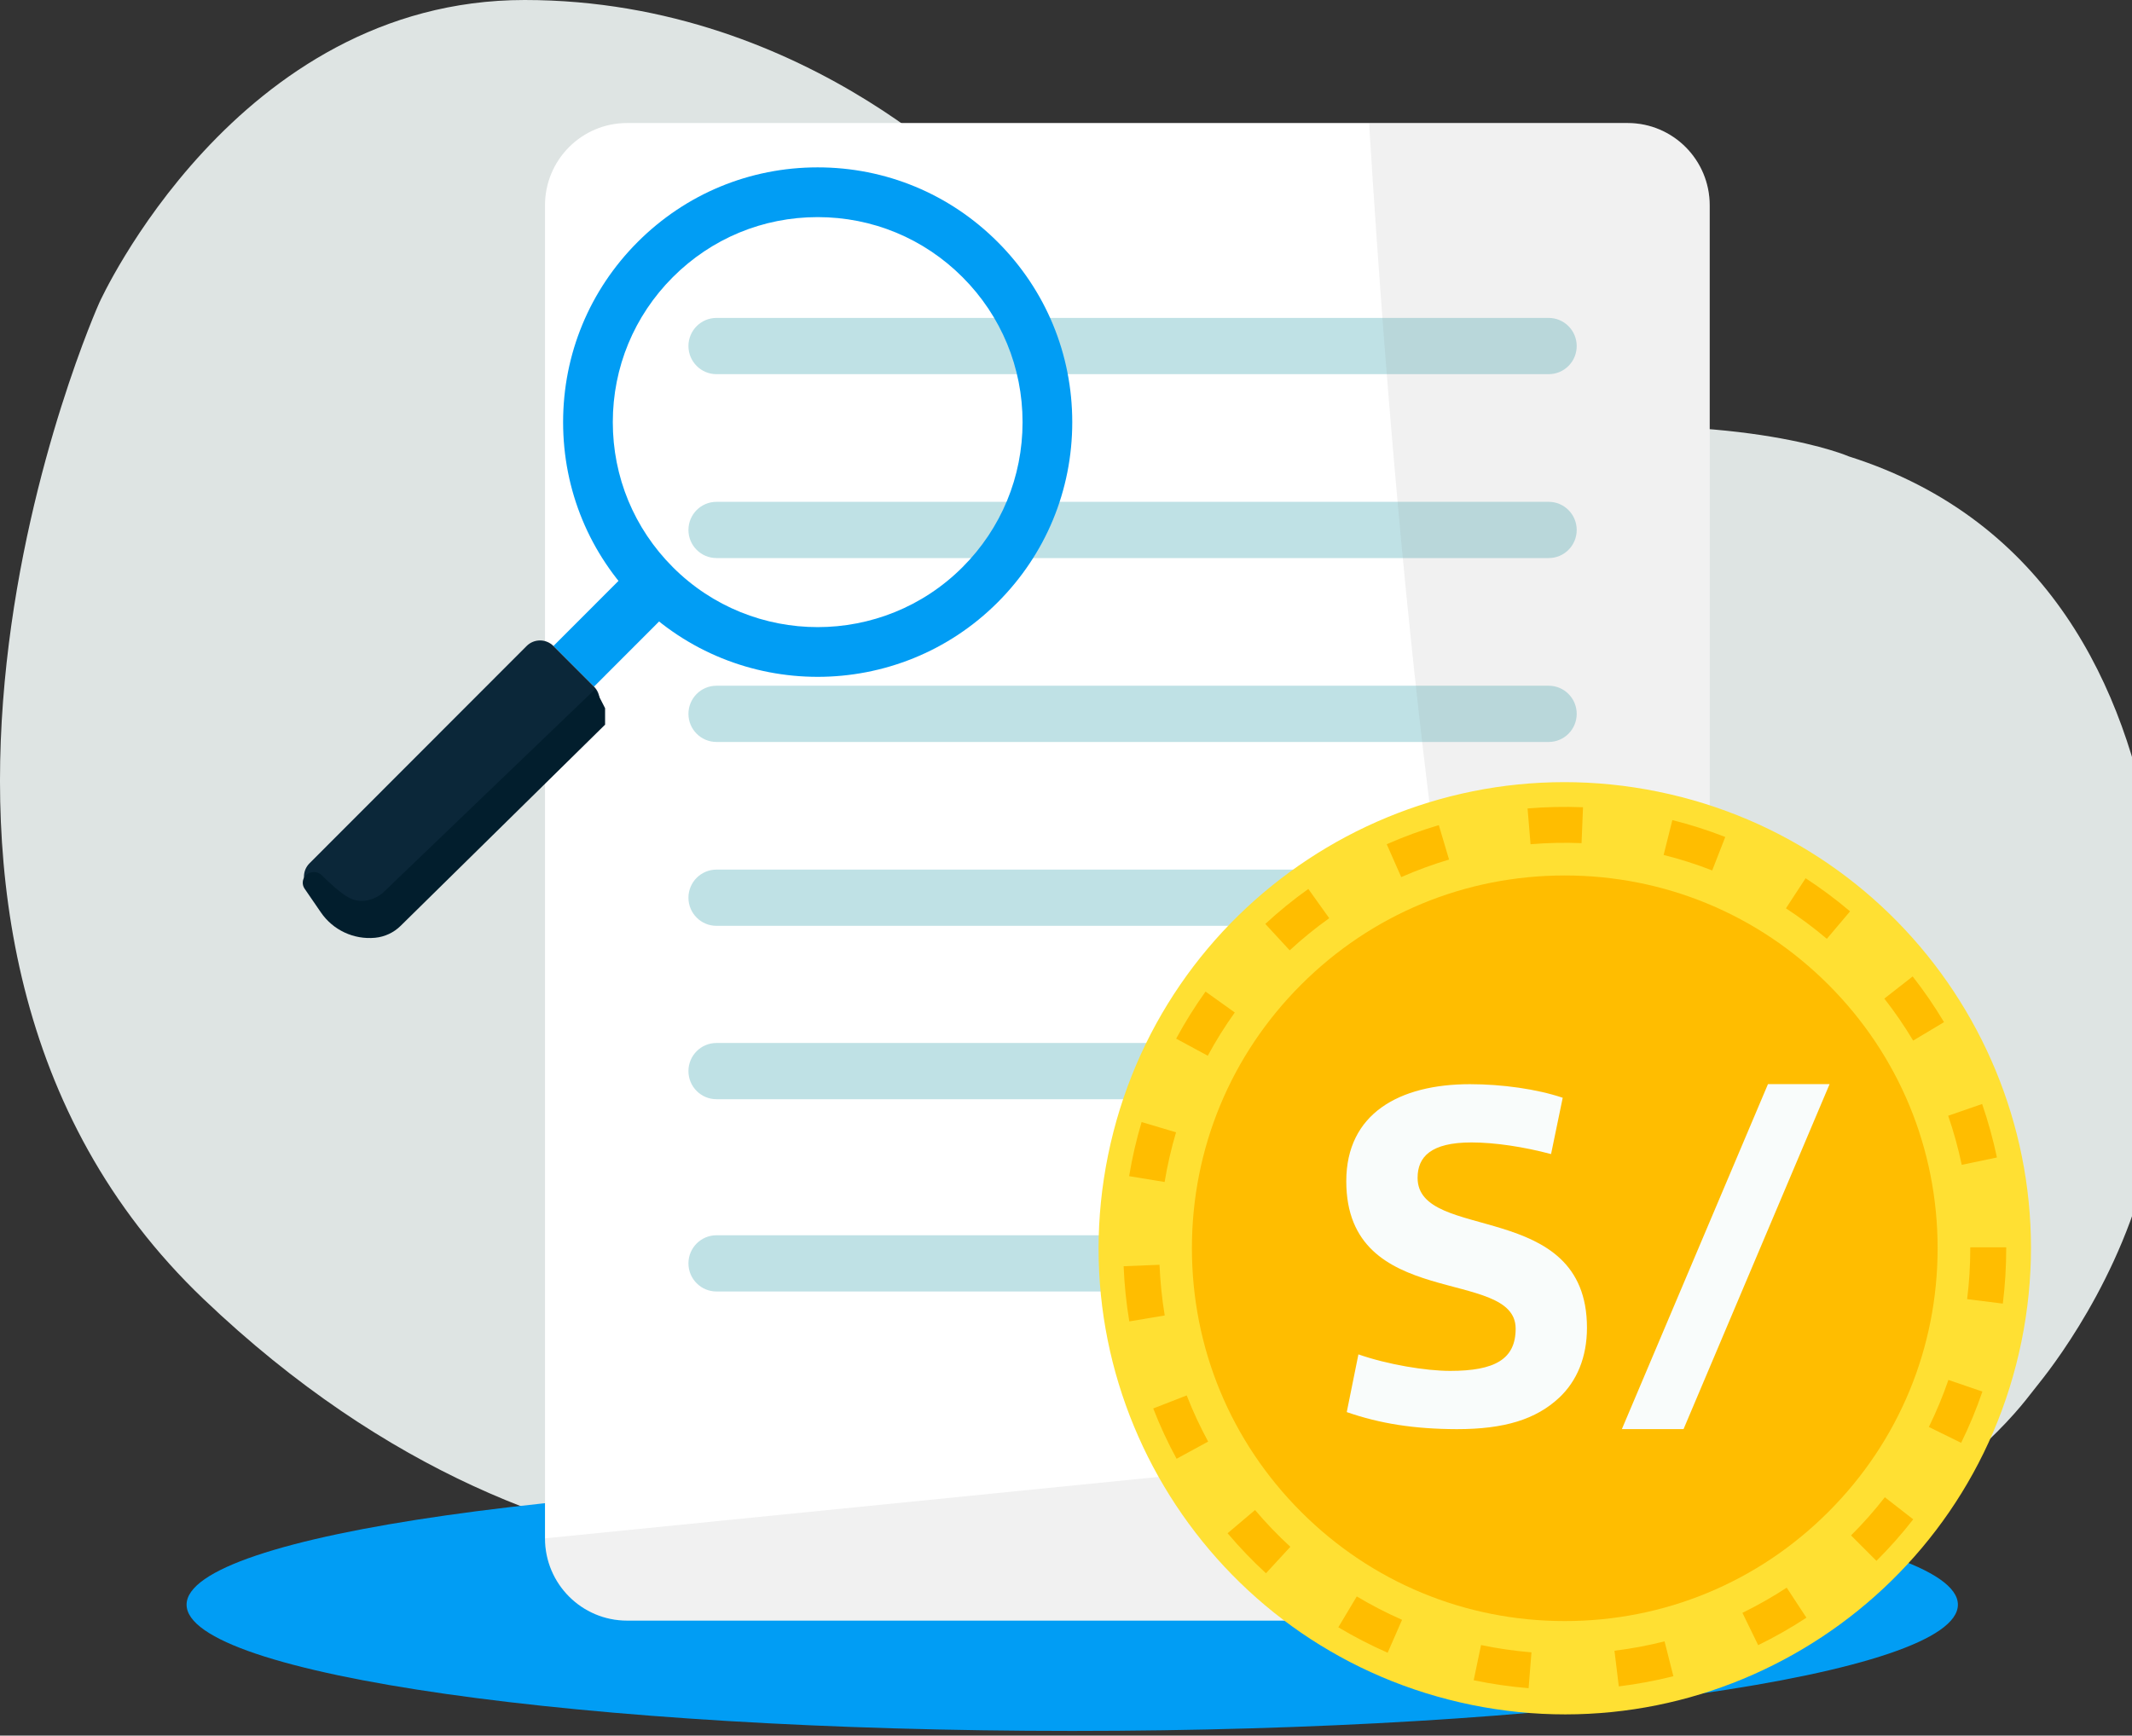 <svg width="183" height="149" viewBox="0 0 183 149" fill="none" xmlns="http://www.w3.org/2000/svg">
<rect x="0" y="0" width="183" height="149" fill="#333333" stroke="none"/>
<path d="M184.881 97.209C184.881 97.209 193.147 50.111 158.702 39.185C158.702 39.185 150.09 35.417 131.145 36.925C112.2 38.433 98.766 27.882 98.766 27.882L85.332 17.332C85.332 17.332 69.832 0 45.032 0C20.231 0 8.52 25.998 8.52 25.998C8.52 25.998 -15.673 79.891 17.476 111.527C49.143 141.748 80.166 132.627 80.166 132.627C80.166 132.627 96.699 128.859 108.411 123.207C120.123 117.555 136.312 126.975 136.312 126.975C136.312 126.975 145.612 133.004 156.633 131.119C166.258 129.474 172.745 121.693 174.236 119.746C174.489 119.417 174.745 119.093 175.005 118.771C176.745 116.607 183.13 108.06 184.881 97.209Z" fill="#DEE4E3"/>
<path d="M92.035 148.6C134.02 148.6 168.056 143.747 168.056 137.76C168.056 131.773 134.02 126.92 92.035 126.92C50.051 126.92 16.015 131.773 16.015 137.76C16.015 143.747 50.051 148.6 92.035 148.6Z" fill="#019DF4"/>
<path d="M139.709 139.13C143.599 139.13 146.752 135.967 146.752 132.066V17.626C146.752 13.725 143.599 10.562 139.709 10.562H53.822C49.933 10.562 46.78 13.725 46.78 17.626V132.064C46.78 135.967 49.933 139.128 53.822 139.128H139.709V139.13Z" fill="white"/>
<path d="M135.336 29.707C135.336 31.041 134.259 32.122 132.931 32.122H61.499C60.17 32.122 59.092 31.041 59.092 29.707C59.092 28.375 60.17 27.294 61.499 27.294H132.93C134.259 27.295 135.336 28.375 135.336 29.707Z" fill="#BFE1E5"/>
<path d="M135.336 45.496C135.336 46.829 134.259 47.91 132.931 47.91H61.499C60.17 47.91 59.092 46.829 59.092 45.496C59.092 44.163 60.17 43.082 61.499 43.082H132.93C134.259 43.082 135.336 44.163 135.336 45.496Z" fill="#BFE1E5"/>
<path d="M135.336 61.283C135.336 62.616 134.259 63.697 132.931 63.697H61.499C60.17 63.697 59.092 62.616 59.092 61.283C59.092 59.95 60.17 58.869 61.499 58.869H132.93C134.259 58.869 135.336 59.95 135.336 61.283Z" fill="#BFE1E5"/>
<path d="M135.336 77.069C135.336 78.402 134.259 79.483 132.931 79.483H61.499C60.17 79.483 59.092 78.402 59.092 77.069C59.092 75.736 60.17 74.655 61.499 74.655H132.93C134.259 74.655 135.336 75.736 135.336 77.069Z" fill="#BFE1E5"/>
<path d="M135.336 91.953C135.336 93.286 134.259 94.367 132.931 94.367H61.499C60.17 94.367 59.092 93.286 59.092 91.953C59.092 90.62 60.17 89.539 61.499 89.539H132.93C134.259 89.539 135.336 90.62 135.336 91.953Z" fill="#BFE1E5"/>
<path d="M126.415 108.461C126.415 109.794 125.338 110.874 124.009 110.874H61.499C60.17 110.874 59.092 109.794 59.092 108.461C59.092 107.128 60.17 106.047 61.499 106.047H124.009C125.338 106.047 126.415 107.128 126.415 108.461Z" fill="#BFE1E5"/>
<path opacity="0.12" d="M139.709 139.13C143.599 139.13 146.752 135.967 146.752 132.066V17.626C146.752 13.725 143.599 10.562 139.709 10.562H117.514C124.257 119.131 136.97 120.279 129.905 123.745L46.78 132.066C46.78 135.969 49.933 139.13 53.822 139.13H139.709Z" fill="#878787"/>
<g clip-path="url(#clip0)">
<path d="M173.512 115.169C177.933 93.52 163.967 72.385 142.318 67.964C120.669 63.543 99.534 77.509 95.113 99.158C90.692 120.807 104.658 141.942 126.307 146.363C147.956 150.784 169.091 136.818 173.512 115.169Z" fill="#FFE033"/>
<path d="M131.207 144.931C129.626 144.801 128.042 144.573 126.494 144.248L127.126 141.227C128.544 141.524 130.003 141.733 131.453 141.854L131.207 144.931ZM138.95 144.777L138.578 141.715C140.023 141.538 141.469 141.268 142.877 140.91L143.635 143.904C142.101 144.289 140.525 144.582 138.95 144.777ZM119.109 141.886C117.659 141.25 116.236 140.515 114.875 139.702L116.459 137.053C117.71 137.801 119.016 138.475 120.345 139.061L119.109 141.886ZM150.913 141.236L149.561 138.461C150.867 137.824 152.145 137.095 153.362 136.3L155.054 138.879C153.725 139.753 152.331 140.543 150.913 141.236ZM108.665 135.064C107.499 133.995 106.392 132.837 105.37 131.629L107.726 129.635C108.665 130.746 109.683 131.806 110.757 132.791L108.665 135.064ZM161.064 133.999L158.884 131.815C159.916 130.788 160.892 129.686 161.784 128.538L164.22 130.434C163.248 131.685 162.188 132.884 161.064 133.999ZM100.992 125.234C100.234 123.844 99.56 122.389 98.989 120.916L101.861 119.796C102.386 121.148 103.009 122.482 103.701 123.76L100.992 125.234ZM168.333 123.867L165.563 122.505C166.204 121.199 166.771 119.842 167.241 118.467L170.159 119.466C169.648 120.962 169.035 122.445 168.333 123.867ZM96.934 113.442C96.674 111.885 96.511 110.291 96.446 108.706L99.528 108.581C99.588 110.04 99.737 111.504 99.974 112.931L96.934 113.442ZM171.912 111.913L168.849 111.532C169.03 110.096 169.118 108.623 169.118 107.163V107.08H172.204V107.163C172.204 108.748 172.107 110.347 171.912 111.913ZM99.965 101.474L96.92 100.973C97.176 99.406 97.538 97.849 97.989 96.329L100.945 97.208C100.532 98.602 100.202 100.038 99.965 101.474ZM168.384 100.001C168.086 98.579 167.696 97.161 167.222 95.786L170.136 94.777C170.652 96.274 171.08 97.817 171.405 99.369L168.384 100.001ZM103.669 90.636L100.955 89.167C101.708 87.778 102.553 86.416 103.478 85.128L105.988 86.922C105.138 88.108 104.357 89.358 103.669 90.636ZM164.215 89.335C163.471 88.089 162.639 86.876 161.742 85.728L164.173 83.827C165.149 85.073 166.055 86.393 166.864 87.75L164.215 89.335ZM110.701 81.587L108.609 79.319C109.771 78.245 111.012 77.232 112.3 76.316L114.094 78.826C112.909 79.672 111.77 80.597 110.701 81.587ZM156.806 80.597C155.696 79.658 154.515 78.775 153.297 77.98L154.984 75.396C156.309 76.26 157.597 77.218 158.8 78.24L156.806 80.597ZM120.275 75.298L119.03 72.477C120.48 71.836 121.986 71.283 123.501 70.837L124.379 73.793C122.989 74.206 121.609 74.713 120.275 75.298ZM146.967 74.727C145.61 74.197 144.211 73.751 142.798 73.397L143.546 70.404C145.085 70.79 146.609 71.278 148.087 71.855L146.967 74.727ZM131.374 72.477L131.118 69.405C132.689 69.275 134.297 69.238 135.878 69.303L135.752 72.384C134.297 72.324 132.819 72.356 131.374 72.477Z" fill="#FFBD00"/>
<path d="M134.311 139.168C125.764 139.168 117.723 135.84 111.681 129.793C105.634 123.747 102.307 115.711 102.307 107.163C102.307 98.616 105.634 90.576 111.681 84.534C117.728 78.487 125.764 75.159 134.311 75.159C142.858 75.159 150.899 78.487 156.941 84.534C162.987 90.58 166.315 98.616 166.315 107.163C166.315 115.711 162.987 123.751 156.941 129.793C150.899 135.84 142.858 139.168 134.311 139.168Z" fill="#FFBD00"/>
<path d="M115.599 121.228L116.599 116.273C119.099 117.147 122.39 117.691 124.472 117.691C128.302 117.691 130.096 116.692 130.096 114.066C130.096 108.735 115.558 112.606 115.558 101.405C115.558 95.614 120.098 93.077 126.178 93.077C128.924 93.077 131.927 93.495 134.135 94.243L133.135 99.077C130.802 98.454 128.302 98.078 126.303 98.078C122.803 98.078 121.679 99.328 121.679 101.117C121.679 106.699 136.217 102.865 136.217 113.987C136.217 116.529 135.343 118.569 133.842 119.982C131.843 121.855 129.134 122.692 125.053 122.692C121.432 122.683 118.476 122.227 115.599 121.228Z" fill="#F9FCFB"/>
<path d="M151.754 93.071H157.043L144.508 122.687H139.214L151.754 93.071Z" fill="#F9FCFB"/>
</g>
<path d="M54.625 48.33L47.504 55.458L50.988 58.945L58.108 51.817L54.625 48.33Z" fill="#019DF4"/>
<path d="M48.334 36.243C48.334 30.4 50.607 24.907 54.734 20.775C58.861 16.644 64.349 14.368 70.186 14.368C76.022 14.368 81.51 16.644 85.637 20.775C89.764 24.907 92.037 30.4 92.037 36.243C92.037 42.086 89.764 47.579 85.637 51.71C77.116 60.239 63.254 60.239 54.734 51.71C50.607 47.579 48.334 42.086 48.334 36.243ZM87.771 36.243C87.771 31.541 85.942 27.12 82.62 23.795C79.299 20.47 74.882 18.639 70.186 18.639C65.489 18.639 61.072 20.47 57.751 23.795C54.429 27.12 52.6 31.54 52.6 36.243C52.6 40.944 54.429 45.366 57.751 48.69C64.608 55.554 75.763 55.554 82.62 48.69C85.942 45.366 87.771 40.944 87.771 36.243Z" fill="#019DF4"/>
<path d="M30.05 79.905C30.685 80.541 31.716 80.541 32.351 79.905L50.987 61.249C51.623 60.613 51.623 59.583 50.987 58.947L47.504 55.459C46.868 54.823 45.838 54.823 45.203 55.459L26.566 74.115C25.931 74.751 25.931 75.782 26.566 76.418L30.05 79.905Z" fill="#0B2739"/>
<path d="M51.095 59.151L32.827 76.685C32.827 76.685 31.451 77.857 29.973 77.076C29.273 76.706 28.372 75.895 27.619 75.143C27.053 74.579 26.038 74.932 25.988 75.729C25.976 75.928 26.03 76.125 26.143 76.289L27.549 78.337C28.59 79.852 30.37 80.683 32.199 80.507C33.023 80.427 33.795 80.067 34.385 79.486L51.938 62.211V60.799L51.095 59.151Z" fill="#021E2D"/>
<defs>
<clipPath id="clip0">
<rect width="80.015" height="80.015" fill="white" transform="translate(94.304 67.155)"/>
</clipPath>
</defs>
</svg>
